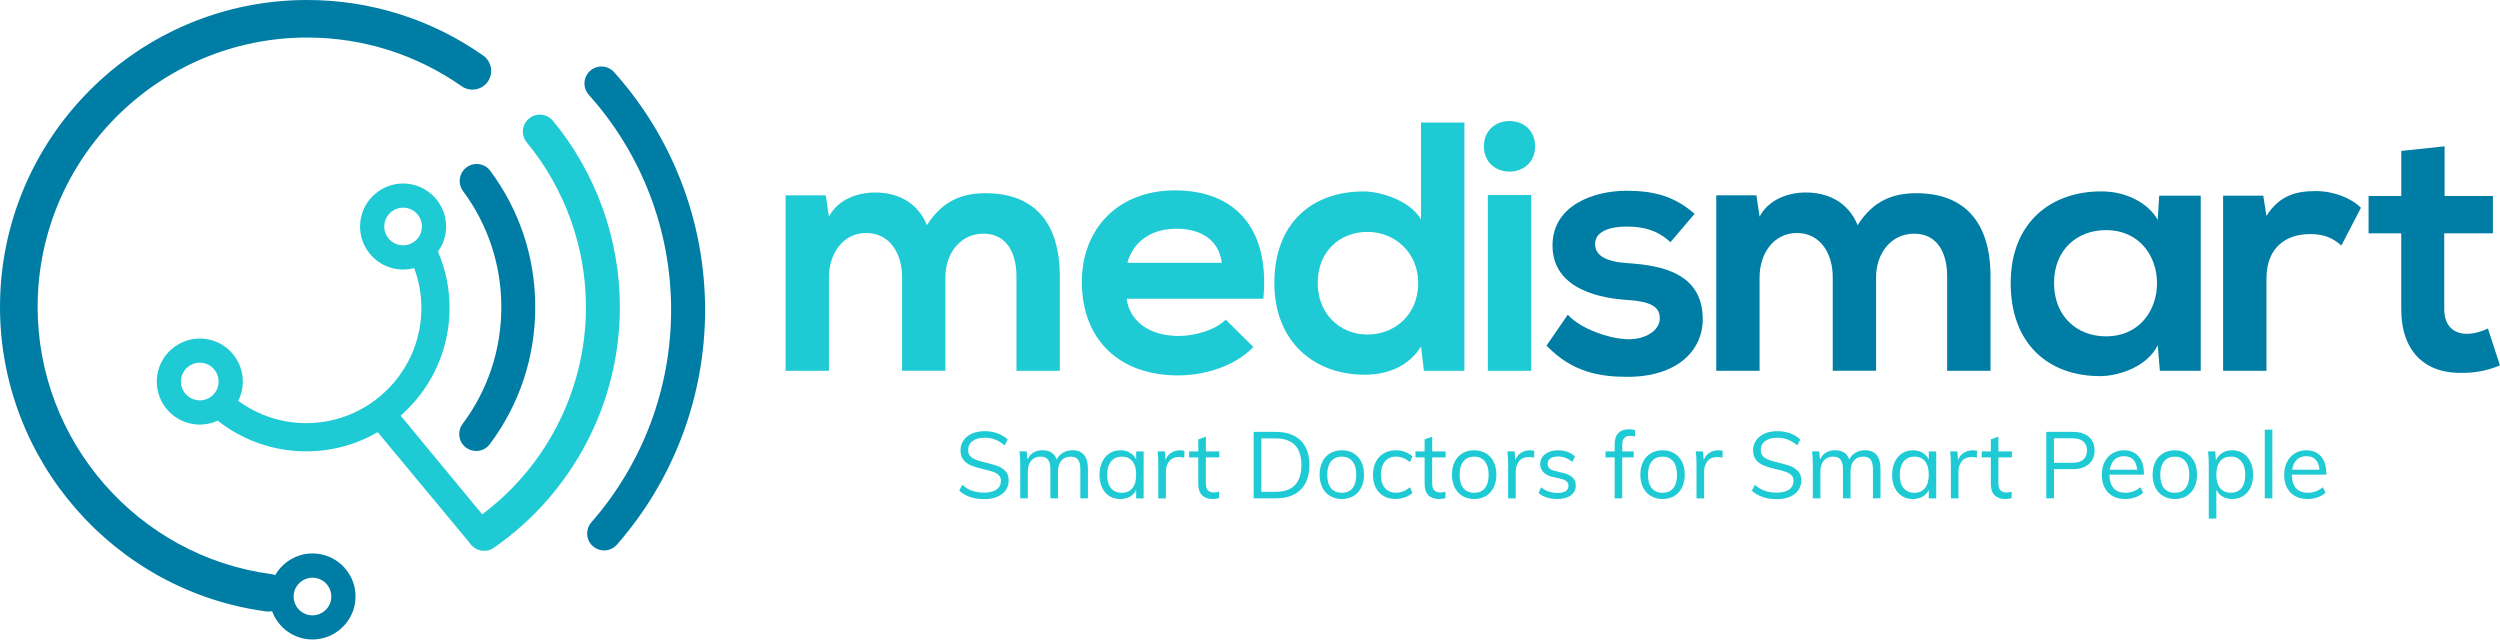 <?xml version="1.0" encoding="utf-8"?>
<!-- Generator: Adobe Illustrator 25.3.1, SVG Export Plug-In . SVG Version: 6.00 Build 0)  -->
<svg version="1.1" id="Layer_1" xmlns="http://www.w3.org/2000/svg" xmlns:xlink="http://www.w3.org/1999/xlink" x="0px" y="0px"
	 viewBox="0 0 835.1 213.62" style="enable-background:new 0 0 835.1 213.62;" xml:space="preserve">
<style type="text/css">
	.st0{fill:#1ECAD3;}
	.st1{fill:#007DA5;}
	.st2{fill:none;stroke:#097B98;stroke-width:5.669;stroke-linecap:round;stroke-linejoin:round;stroke-miterlimit:10;}
	.st3{fill:none;stroke:#097B98;stroke-miterlimit:10;}
</style>
<g>
	<g>
		<g>
			<g>
				<path class="st0" d="M301.34,123.86V92.54c0-7.71-4.03-14.71-11.98-14.71c-7.83,0-12.46,7-12.46,14.71v31.32h-14.48V65.25h13.41
					l1.07,7.12c3.08-5.93,9.85-8.07,15.42-8.07c7,0,14,2.85,17.32,10.92c5.22-8.31,11.98-10.68,19.58-10.68
					c16.61,0,24.8,10.21,24.8,27.77v31.56h-14.48V92.3c0-7.71-3.2-14.24-11.04-14.24c-7.83,0-12.7,6.76-12.7,14.47v31.32H301.34z"/>
				<path class="st0" d="M376.33,99.77c0.95,7.24,7.24,12.46,17.44,12.46c5.34,0,12.34-2.02,15.66-5.46l9.25,9.14
					c-6.17,6.41-16.25,9.49-25.15,9.49c-20.17,0-32.15-12.46-32.15-31.2c0-17.8,12.1-30.61,31.09-30.61
					c19.58,0,31.8,12.1,29.54,36.19H376.33z M408.13,87.79c-0.95-7.59-6.88-11.39-15.19-11.39c-7.83,0-14.24,3.8-16.37,11.39H408.13
					z"/>
				<path class="st0" d="M489.17,40.92v82.94h-13.53l-0.95-8.07c-4.51,7-11.75,9.38-18.87,9.38c-17.2,0-30.14-11.39-30.14-30.61
					c0-20.17,12.7-30.61,29.78-30.61c6.17,0,15.78,3.32,19.22,9.37V40.92H489.17z M440.16,94.55c0,10.21,7.36,17.2,16.61,17.2
					c9.14,0,16.97-6.64,16.97-17.2c0-10.2-7.83-17.09-16.97-17.09C447.52,77.47,440.16,83.99,440.16,94.55z"/>
				<path class="st0" d="M512.78,48.87c0,11.27-17.09,11.27-17.09,0C495.69,37.6,512.78,37.6,512.78,48.87z M497,65.13v58.73h14.48
					V65.13H497z"/>
				<path class="st1" d="M557.99,80.91c-4.15-3.92-8.9-5.22-14.48-5.22c-6.88,0-10.68,2.13-10.68,5.81c0,3.8,3.44,5.93,10.92,6.41
					c11.03,0.71,25.04,3.2,25.04,18.75c0,10.32-8.42,19.22-25.15,19.22c-9.26,0-18.51-1.54-27.05-10.44l7.12-10.32
					c4.15,4.63,13.64,8.07,20.17,8.19c5.46,0.12,10.56-2.73,10.56-7c0-4.03-3.32-5.7-11.63-6.17c-11.03-0.83-24.21-4.86-24.21-18.15
					c0-13.53,14-18.27,24.68-18.27c9.13,0,16.02,1.78,22.78,7.71L557.99,80.91z"/>
				<path class="st1" d="M612.21,123.86V92.54c0-7.71-4.04-14.71-11.98-14.71c-7.83,0-12.46,7-12.46,14.71v31.32h-14.47V65.25h13.41
					l1.07,7.12c3.09-5.93,9.85-8.07,15.43-8.07c7,0,14,2.85,17.32,10.92c5.22-8.31,11.98-10.68,19.58-10.68
					c16.61,0,24.8,10.21,24.8,27.77v31.56h-14.48V92.3c0-7.71-3.2-14.24-11.04-14.24c-7.83,0-12.7,6.76-12.7,14.47v31.32H612.21z"/>
				<path class="st1" d="M721.25,65.37h13.88v58.49h-13.65l-0.71-8.54c-3.32,6.88-12.46,10.21-18.98,10.32
					c-17.32,0.12-30.14-10.56-30.14-31.09c0-20.17,13.41-30.73,30.49-30.61c7.83,0,15.31,3.68,18.63,9.49L721.25,65.37z
					 M686.13,94.55c0,11.15,7.71,17.8,17.32,17.8c22.78,0,22.78-35.48,0-35.48C693.85,76.87,686.13,83.4,686.13,94.55z"/>
				<path class="st1" d="M756.02,65.37l1.07,6.76c4.51-7.24,10.56-8.3,16.49-8.3c6.05,0,11.87,2.37,15.07,5.58l-6.53,12.58
					c-2.97-2.49-5.7-3.8-10.44-3.8c-7.59,0-14.59,4.03-14.59,14.83v30.85h-14.48V65.37H756.02z"/>
			</g>
			<g>
				<path class="st1" d="M816.59,48.87v16.61h16.14v12.46h-16.26v25.27c0,5.58,3.09,8.3,7.59,8.3c2.26,0,4.87-0.71,7-1.78
					l4.03,12.34c-4.15,1.66-7.59,2.37-11.98,2.49c-12.7,0.47-21-6.76-21-21.36V77.94H791.2V65.48h10.92V50.41L816.59,48.87z"/>
			</g>
		</g>
		<g>
			<path class="st0" d="M320.44,163.92l0.97-1.96c1.1,0.94,2.22,1.6,3.37,2c1.14,0.39,2.47,0.59,3.99,0.59
				c1.79,0,3.17-0.35,4.13-1.04c0.97-0.7,1.45-1.68,1.45-2.95c0-0.75-0.23-1.36-0.7-1.82c-0.47-0.47-1.08-0.84-1.84-1.11
				c-0.76-0.27-1.77-0.55-3.04-0.84c-1.71-0.38-3.11-0.78-4.21-1.22c-1.1-0.44-2-1.06-2.68-1.89c-0.69-0.82-1.03-1.9-1.03-3.23
				c0-1.27,0.33-2.38,1-3.35c0.67-0.97,1.61-1.72,2.82-2.26c1.22-0.54,2.63-0.81,4.26-0.81c1.54,0,2.97,0.24,4.3,0.72
				c1.33,0.48,2.45,1.18,3.37,2.09l-1,1.96c-1.04-0.89-2.09-1.55-3.17-1.96c-1.07-0.42-2.24-0.62-3.51-0.62
				c-1.73,0-3.08,0.37-4.05,1.11c-0.98,0.74-1.47,1.75-1.47,3.04c0,1.12,0.43,1.96,1.28,2.53c0.85,0.56,2.16,1.05,3.93,1.46
				c1.91,0.46,3.42,0.88,4.51,1.26c1.09,0.38,2,0.97,2.73,1.75c0.73,0.78,1.09,1.81,1.09,3.1c0,1.25-0.33,2.34-1,3.29
				c-0.67,0.95-1.62,1.68-2.85,2.2c-1.24,0.52-2.69,0.78-4.35,0.78C325.26,166.72,322.5,165.79,320.44,163.92z"/>
			<path class="st0" d="M363.41,156.62v9.85h-2.53v-9.73c0-1.48-0.25-2.55-0.76-3.21c-0.51-0.66-1.34-1-2.48-1
				c-1.33,0-2.37,0.45-3.12,1.34c-0.75,0.89-1.12,2.11-1.12,3.65v8.95h-2.53v-9.73c0-1.46-0.26-2.52-0.78-3.2
				c-0.52-0.67-1.35-1.01-2.49-1.01c-1.33,0-2.38,0.45-3.13,1.34c-0.76,0.89-1.14,2.11-1.14,3.65v8.95h-2.53v-11.29
				c0-1.62-0.08-3.09-0.25-4.4h2.4l0.25,2.74c0.44-1,1.09-1.77,1.95-2.31c0.86-0.54,1.87-0.81,3.01-0.81c1.25,0,2.26,0.25,3.06,0.75
				c0.79,0.5,1.37,1.27,1.75,2.31c0.48-0.93,1.18-1.68,2.1-2.23c0.92-0.55,1.97-0.83,3.13-0.83
				C361.67,150.41,363.41,152.48,363.41,156.62z"/>
			<path class="st0" d="M382.02,150.79v15.69h-2.49v-2.84c-0.46,0.98-1.15,1.73-2.07,2.26c-0.92,0.53-2,0.8-3.23,0.8
				c-1.39,0-2.61-0.33-3.66-1c-1.05-0.67-1.86-1.61-2.43-2.82c-0.57-1.22-0.86-2.63-0.86-4.26c0-1.62,0.29-3.05,0.87-4.29
				c0.58-1.24,1.4-2.2,2.45-2.88c1.05-0.69,2.26-1.03,3.63-1.03c1.23,0,2.3,0.27,3.21,0.81c0.92,0.54,1.61,1.3,2.09,2.28v-2.71
				H382.02z M378.28,163.03c0.83-1.05,1.25-2.54,1.25-4.47c0-1.93-0.42-3.42-1.25-4.46c-0.83-1.04-2.02-1.56-3.55-1.56
				c-1.54,0-2.74,0.54-3.6,1.61c-0.86,1.07-1.29,2.56-1.29,4.47c0,1.91,0.43,3.39,1.28,4.43c0.85,1.04,2.06,1.56,3.62,1.56
				C376.26,164.6,377.45,164.08,378.28,163.03z"/>
			<path class="st0" d="M395.65,150.6l-0.06,2.31c-0.48-0.17-1.03-0.25-1.65-0.25c-1.52,0-2.65,0.47-3.38,1.42
				c-0.74,0.95-1.11,2.09-1.11,3.45v8.95h-2.53v-11.29c0-1.62-0.08-3.09-0.25-4.4h2.4l0.25,2.9c0.39-1.06,1.03-1.87,1.9-2.43
				c0.87-0.56,1.87-0.84,2.99-0.84C394.73,150.41,395.21,150.48,395.65,150.6z"/>
			<path class="st0" d="M402.79,152.78v8.58c0,1.16,0.24,1.98,0.72,2.45c0.48,0.47,1.15,0.7,2.03,0.7c0.58,0,1.14-0.09,1.68-0.28
				v2.15c-0.64,0.21-1.37,0.31-2.18,0.31c-1.5,0-2.67-0.42-3.51-1.26c-0.84-0.84-1.26-2.08-1.26-3.73v-8.92h-3.06v-2h3.06v-4.02
				l2.53-0.9v4.93h4.49v2H402.79z"/>
			<path class="st0" d="M418.78,144.27h7.45c3.55,0,6.3,0.96,8.25,2.88c1.94,1.92,2.92,4.65,2.92,8.18c0,3.55-0.97,6.3-2.92,8.23
				c-1.94,1.93-4.69,2.9-8.25,2.9h-7.45V144.27z M426.08,164.29c2.87,0,5.03-0.75,6.47-2.24c1.45-1.5,2.17-3.73,2.17-6.71
				c0-5.92-2.88-8.89-8.64-8.89h-4.74v17.84H426.08z"/>
			<path class="st0" d="M444.32,165.69c-1.12-0.67-1.99-1.61-2.6-2.84c-0.61-1.23-0.92-2.66-0.92-4.3c0-1.64,0.31-3.08,0.92-4.3
				c0.61-1.23,1.48-2.17,2.6-2.84c1.12-0.67,2.42-1,3.9-1c1.48,0,2.77,0.33,3.9,1c1.12,0.67,1.99,1.61,2.6,2.84
				c0.61,1.23,0.92,2.66,0.92,4.3c0,1.64-0.31,3.08-0.92,4.3c-0.61,1.23-1.48,2.17-2.6,2.84c-1.12,0.66-2.42,1-3.9,1
				C446.74,166.69,445.44,166.36,444.32,165.69z M451.8,163.06c0.83-1.03,1.25-2.53,1.25-4.51c0-1.91-0.43-3.39-1.28-4.44
				c-0.85-1.05-2.04-1.57-3.55-1.57c-1.54,0-2.73,0.52-3.59,1.57c-0.85,1.05-1.28,2.53-1.28,4.44c0,1.97,0.42,3.48,1.26,4.51
				c0.84,1.03,2.04,1.54,3.6,1.54C449.78,164.6,450.97,164.09,451.8,163.06z"/>
			<path class="st0" d="M462.17,165.69c-1.13-0.67-2.01-1.61-2.62-2.82c-0.61-1.22-0.92-2.63-0.92-4.26c0-1.62,0.31-3.05,0.94-4.29
				c0.62-1.24,1.51-2.2,2.67-2.88c1.15-0.69,2.5-1.03,4.04-1.03c1.06,0,2.08,0.18,3.07,0.54c0.99,0.37,1.8,0.87,2.45,1.51
				l-0.84,1.87c-0.79-0.62-1.55-1.08-2.29-1.37c-0.74-0.29-1.49-0.44-2.26-0.44c-1.6,0-2.86,0.54-3.77,1.61
				c-0.92,1.07-1.37,2.56-1.37,4.47c0,1.89,0.45,3.36,1.36,4.41c0.9,1.05,2.17,1.57,3.79,1.57c0.77,0,1.52-0.14,2.26-0.44
				c0.74-0.29,1.5-0.75,2.29-1.37l0.84,1.87c-0.67,0.62-1.5,1.12-2.51,1.48c-1.01,0.36-2.05,0.55-3.13,0.55
				C464.63,166.69,463.3,166.36,462.17,165.69z"/>
			<path class="st0" d="M478.4,152.78v8.58c0,1.16,0.24,1.98,0.72,2.45c0.48,0.47,1.15,0.7,2.03,0.7c0.58,0,1.14-0.09,1.68-0.28
				v2.15c-0.64,0.21-1.37,0.31-2.18,0.31c-1.5,0-2.67-0.42-3.51-1.26c-0.84-0.84-1.26-2.08-1.26-3.73v-8.92h-3.06v-2h3.06v-4.02
				l2.53-0.9v4.93h4.49v2H478.4z"/>
			<path class="st0" d="M488.53,165.69c-1.12-0.67-1.99-1.61-2.6-2.84c-0.61-1.23-0.92-2.66-0.92-4.3c0-1.64,0.31-3.08,0.92-4.3
				c0.61-1.23,1.48-2.17,2.6-2.84c1.12-0.67,2.42-1,3.9-1c1.48,0,2.78,0.33,3.9,1c1.12,0.67,1.99,1.61,2.6,2.84
				c0.61,1.23,0.92,2.66,0.92,4.3c0,1.64-0.31,3.08-0.92,4.3c-0.61,1.23-1.48,2.17-2.6,2.84c-1.12,0.66-2.42,1-3.9,1
				C490.96,166.69,489.66,166.36,488.53,165.69z M496.02,163.06c0.83-1.03,1.25-2.53,1.25-4.51c0-1.91-0.43-3.39-1.28-4.44
				c-0.85-1.05-2.04-1.57-3.55-1.57c-1.54,0-2.73,0.52-3.59,1.57c-0.85,1.05-1.28,2.53-1.28,4.44c0,1.97,0.42,3.48,1.26,4.51
				c0.84,1.03,2.04,1.54,3.6,1.54C493.99,164.6,495.19,164.09,496.02,163.06z"/>
			<path class="st0" d="M512.51,150.6l-0.06,2.31c-0.48-0.17-1.03-0.25-1.65-0.25c-1.52,0-2.64,0.47-3.38,1.42s-1.11,2.09-1.11,3.45
				v8.95h-2.53v-11.29c0-1.62-0.08-3.09-0.25-4.4h2.4l0.25,2.9c0.39-1.06,1.03-1.87,1.9-2.43c0.87-0.56,1.87-0.84,2.99-0.84
				C511.6,150.41,512.08,150.48,512.51,150.6z"/>
			<path class="st0" d="M513.95,164.66l0.84-1.87c0.85,0.67,1.71,1.14,2.59,1.43c0.87,0.29,1.85,0.44,2.93,0.44
				c1.18,0,2.08-0.2,2.7-0.61c0.61-0.4,0.92-0.99,0.92-1.76c0-0.62-0.21-1.12-0.62-1.5c-0.42-0.37-1.1-0.66-2.06-0.87l-2.65-0.62
				c-1.31-0.29-2.32-0.81-3.04-1.56c-0.72-0.75-1.08-1.64-1.08-2.68c0-1.37,0.55-2.49,1.65-3.35c1.1-0.86,2.56-1.29,4.37-1.29
				c1.1,0,2.14,0.18,3.12,0.53c0.98,0.35,1.8,0.86,2.46,1.53l-0.84,1.84c-1.48-1.23-3.06-1.84-4.74-1.84c-1.12,0-1.99,0.21-2.6,0.64
				c-0.61,0.43-0.92,1.02-0.92,1.79c0,0.64,0.19,1.15,0.58,1.53c0.38,0.38,1,0.67,1.86,0.87l2.65,0.65
				c1.45,0.33,2.54,0.85,3.24,1.54c0.71,0.7,1.06,1.61,1.06,2.73c0,1.35-0.55,2.43-1.65,3.24c-1.1,0.81-2.6,1.22-4.49,1.22
				C517.57,166.69,515.48,166.02,513.95,164.66z"/>
			<path class="st0" d="M542.59,146.28c-0.47,0.47-0.7,1.27-0.7,2.42v2.09h3.83v2h-3.83v13.69h-2.53v-13.69h-3.06v-2h3.06v-2.4
				c0-1.64,0.41-2.88,1.23-3.73s1.97-1.26,3.45-1.26c0.73,0,1.44,0.09,2.12,0.28v2.15c-0.58-0.17-1.12-0.25-1.62-0.25
				C543.7,145.58,543.05,145.81,542.59,146.28z"/>
			<path class="st0" d="M551.46,165.69c-1.12-0.67-1.99-1.61-2.6-2.84c-0.61-1.23-0.92-2.66-0.92-4.3c0-1.64,0.31-3.08,0.92-4.3
				c0.61-1.23,1.48-2.17,2.6-2.84c1.12-0.67,2.42-1,3.9-1c1.47,0,2.78,0.33,3.9,1c1.12,0.67,1.99,1.61,2.6,2.84
				c0.61,1.23,0.92,2.66,0.92,4.3c0,1.64-0.31,3.08-0.92,4.3c-0.61,1.23-1.48,2.17-2.6,2.84c-1.12,0.66-2.42,1-3.9,1
				C553.88,166.69,552.58,166.36,551.46,165.69z M558.94,163.06c0.83-1.03,1.25-2.53,1.25-4.51c0-1.91-0.43-3.39-1.28-4.44
				c-0.85-1.05-2.04-1.57-3.55-1.57c-1.54,0-2.73,0.52-3.59,1.57c-0.85,1.05-1.28,2.53-1.28,4.44c0,1.97,0.42,3.48,1.26,4.51
				c0.84,1.03,2.04,1.54,3.6,1.54S558.11,164.09,558.94,163.06z"/>
			<path class="st0" d="M575.44,150.6l-0.06,2.31c-0.48-0.17-1.03-0.25-1.65-0.25c-1.52,0-2.65,0.47-3.38,1.42
				c-0.74,0.95-1.11,2.09-1.11,3.45v8.95h-2.53v-11.29c0-1.62-0.08-3.09-0.25-4.4h2.4l0.25,2.9c0.39-1.06,1.03-1.87,1.9-2.43
				c0.87-0.56,1.87-0.84,2.99-0.84C574.52,150.41,575,150.48,575.44,150.6z"/>
			<path class="st0" d="M585.2,163.92l0.97-1.96c1.1,0.94,2.22,1.6,3.37,2c1.14,0.39,2.47,0.59,3.99,0.59
				c1.79,0,3.17-0.35,4.13-1.04c0.96-0.7,1.45-1.68,1.45-2.95c0-0.75-0.23-1.36-0.7-1.82c-0.47-0.47-1.08-0.84-1.84-1.11
				c-0.76-0.27-1.77-0.55-3.04-0.84c-1.71-0.38-3.11-0.78-4.21-1.22c-1.1-0.44-2-1.06-2.68-1.89c-0.69-0.82-1.03-1.9-1.03-3.23
				c0-1.27,0.33-2.38,1-3.35s1.61-1.72,2.82-2.26c1.22-0.54,2.63-0.81,4.26-0.81c1.54,0,2.97,0.24,4.3,0.72
				c1.33,0.48,2.45,1.18,3.37,2.09l-1,1.96c-1.04-0.89-2.1-1.55-3.17-1.96c-1.07-0.42-2.24-0.62-3.51-0.62
				c-1.72,0-3.08,0.37-4.05,1.11c-0.98,0.74-1.47,1.75-1.47,3.04c0,1.12,0.43,1.96,1.28,2.53c0.85,0.56,2.16,1.05,3.93,1.46
				c1.91,0.46,3.42,0.88,4.51,1.26c1.09,0.38,2,0.97,2.73,1.75c0.73,0.78,1.09,1.81,1.09,3.1c0,1.25-0.33,2.34-1,3.29
				c-0.67,0.95-1.62,1.68-2.85,2.2c-1.24,0.52-2.69,0.78-4.35,0.78C590.02,166.72,587.25,165.79,585.2,163.92z"/>
			<path class="st0" d="M628.16,156.62v9.85h-2.53v-9.73c0-1.48-0.26-2.55-0.76-3.21c-0.51-0.66-1.34-1-2.48-1
				c-1.33,0-2.37,0.45-3.12,1.34c-0.75,0.89-1.12,2.11-1.12,3.65v8.95h-2.53v-9.73c0-1.46-0.26-2.52-0.78-3.2
				c-0.52-0.67-1.35-1.01-2.49-1.01c-1.33,0-2.38,0.45-3.13,1.34c-0.76,0.89-1.14,2.11-1.14,3.65v8.95h-2.53v-11.29
				c0-1.62-0.08-3.09-0.25-4.4h2.4l0.25,2.74c0.44-1,1.09-1.77,1.95-2.31c0.86-0.54,1.87-0.81,3.01-0.81c1.25,0,2.27,0.25,3.06,0.75
				c0.79,0.5,1.37,1.27,1.75,2.31c0.48-0.93,1.18-1.68,2.1-2.23c0.93-0.55,1.97-0.83,3.13-0.83
				C626.43,150.41,628.16,152.48,628.16,156.62z"/>
			<path class="st0" d="M646.78,150.79v15.69h-2.49v-2.84c-0.46,0.98-1.15,1.73-2.07,2.26c-0.93,0.53-2,0.8-3.23,0.8
				c-1.39,0-2.62-0.33-3.66-1c-1.05-0.67-1.86-1.61-2.43-2.82c-0.57-1.22-0.86-2.63-0.86-4.26c0-1.62,0.29-3.05,0.87-4.29
				c0.58-1.24,1.4-2.2,2.45-2.88c1.05-0.69,2.26-1.03,3.63-1.03c1.22,0,2.29,0.27,3.21,0.81c0.91,0.54,1.61,1.3,2.09,2.28v-2.71
				H646.78z M643.04,163.03c0.83-1.05,1.25-2.54,1.25-4.47c0-1.93-0.42-3.42-1.25-4.46c-0.83-1.04-2.02-1.56-3.55-1.56
				c-1.54,0-2.74,0.54-3.6,1.61c-0.86,1.07-1.29,2.56-1.29,4.47c0,1.91,0.43,3.39,1.28,4.43c0.85,1.04,2.06,1.56,3.62,1.56
				C641.02,164.6,642.2,164.08,643.04,163.03z"/>
			<path class="st0" d="M660.4,150.6l-0.06,2.31c-0.48-0.17-1.03-0.25-1.65-0.25c-1.52,0-2.64,0.47-3.38,1.42
				c-0.74,0.95-1.11,2.09-1.11,3.45v8.95h-2.53v-11.29c0-1.62-0.08-3.09-0.25-4.4h2.4l0.25,2.9c0.39-1.06,1.03-1.87,1.9-2.43
				c0.87-0.56,1.87-0.84,2.99-0.84C659.49,150.41,659.97,150.48,660.4,150.6z"/>
			<path class="st0" d="M667.54,152.78v8.58c0,1.16,0.24,1.98,0.72,2.45c0.48,0.47,1.15,0.7,2.03,0.7c0.58,0,1.14-0.09,1.68-0.28
				v2.15c-0.64,0.21-1.37,0.31-2.18,0.31c-1.5,0-2.67-0.42-3.51-1.26c-0.84-0.84-1.26-2.08-1.26-3.73v-8.92h-3.05v-2h3.05v-4.02
				l2.53-0.9v4.93h4.49v2H667.54z"/>
			<path class="st0" d="M683.54,144.27h8.86c2.29,0,4.07,0.55,5.35,1.65c1.28,1.1,1.92,2.62,1.92,4.55c0,1.93-0.64,3.46-1.93,4.57
				c-1.29,1.11-3.07,1.67-5.33,1.67h-6.3v9.76h-2.56V144.27z M692.18,154.59c1.64,0,2.88-0.35,3.71-1.06
				c0.83-0.71,1.25-1.72,1.25-3.05c0-1.33-0.42-2.34-1.25-3.04c-0.83-0.7-2.07-1.04-3.71-1.04h-6.08v8.2H692.18z"/>
			<path class="st0" d="M716.15,158.55h-11.51c0.02,1.99,0.48,3.5,1.39,4.52c0.9,1.02,2.22,1.53,3.95,1.53
				c1.83,0,3.51-0.61,5.05-1.84l0.84,1.84c-0.69,0.64-1.56,1.15-2.63,1.53c-1.07,0.38-2.17,0.56-3.29,0.56
				c-2.45,0-4.38-0.72-5.77-2.17c-1.39-1.45-2.09-3.42-2.09-5.94c0-1.6,0.31-3.02,0.93-4.26c0.62-1.24,1.5-2.2,2.62-2.88
				c1.12-0.69,2.4-1.03,3.83-1.03c2.08,0,3.71,0.68,4.9,2.04c1.18,1.36,1.78,3.24,1.78,5.63V158.55z M706.32,153.56
				c-0.82,0.79-1.35,1.9-1.57,3.34h9.13c-0.12-1.48-0.56-2.6-1.29-3.37c-0.74-0.77-1.76-1.15-3.07-1.15
				C708.2,152.38,707.14,152.77,706.32,153.56z"/>
			<path class="st0" d="M722.58,165.69c-1.12-0.67-1.99-1.61-2.6-2.84c-0.61-1.23-0.92-2.66-0.92-4.3c0-1.64,0.31-3.08,0.92-4.3
				c0.61-1.23,1.48-2.17,2.6-2.84c1.12-0.67,2.42-1,3.9-1c1.47,0,2.78,0.33,3.9,1c1.12,0.67,1.99,1.61,2.6,2.84
				c0.61,1.23,0.92,2.66,0.92,4.3c0,1.64-0.31,3.08-0.92,4.3c-0.61,1.23-1.48,2.17-2.6,2.84c-1.12,0.66-2.42,1-3.9,1
				C725,166.69,723.7,166.36,722.58,165.69z M730.06,163.06c0.83-1.03,1.25-2.53,1.25-4.51c0-1.91-0.43-3.39-1.28-4.44
				c-0.85-1.05-2.04-1.57-3.55-1.57c-1.54,0-2.73,0.52-3.59,1.57c-0.85,1.05-1.28,2.53-1.28,4.44c0,1.97,0.42,3.48,1.26,4.51
				c0.84,1.03,2.04,1.54,3.6,1.54C728.03,164.6,729.23,164.09,730.06,163.06z"/>
			<path class="st0" d="M749.3,151.44c1.06,0.69,1.88,1.65,2.46,2.88c0.58,1.24,0.87,2.67,0.87,4.29c0,1.62-0.29,3.04-0.87,4.26
				c-0.58,1.21-1.4,2.16-2.45,2.82c-1.05,0.66-2.27,1-3.66,1c-1.23,0-2.3-0.27-3.21-0.81c-0.91-0.54-1.61-1.31-2.09-2.31v9.63h-2.53
				v-18.02c0-1.62-0.08-3.09-0.25-4.4h2.4l0.25,3.03c0.44-1.08,1.13-1.92,2.07-2.51c0.95-0.59,2.06-0.89,3.35-0.89
				C747.02,150.41,748.24,150.76,749.3,151.44z M748.75,163.04c0.84-1.04,1.26-2.52,1.26-4.43c0-1.91-0.43-3.4-1.28-4.47
				c-0.85-1.07-2.04-1.61-3.55-1.61c-1.56,0-2.75,0.52-3.59,1.56c-0.83,1.04-1.25,2.53-1.25,4.46c0,1.93,0.41,3.42,1.25,4.47
				c0.83,1.05,2.03,1.57,3.59,1.57C746.72,164.6,747.91,164.08,748.75,163.04z"/>
			<path class="st0" d="M756.53,166.47v-22.95h2.53v22.95H756.53z"/>
			<path class="st0" d="M777.08,158.55h-11.51c0.02,1.99,0.48,3.5,1.39,4.52c0.9,1.02,2.22,1.53,3.95,1.53
				c1.83,0,3.51-0.61,5.05-1.84l0.84,1.84c-0.69,0.64-1.56,1.15-2.63,1.53c-1.07,0.38-2.17,0.56-3.29,0.56
				c-2.45,0-4.38-0.72-5.77-2.17c-1.39-1.45-2.09-3.42-2.09-5.94c0-1.6,0.31-3.02,0.93-4.26c0.62-1.24,1.5-2.2,2.62-2.88
				c1.12-0.69,2.4-1.03,3.83-1.03c2.08,0,3.71,0.68,4.9,2.04c1.18,1.36,1.78,3.24,1.78,5.63V158.55z M767.24,153.56
				c-0.82,0.79-1.35,1.9-1.57,3.34h9.13c-0.12-1.48-0.56-2.6-1.29-3.37c-0.74-0.77-1.76-1.15-3.07-1.15
				C769.13,152.38,768.06,152.77,767.24,153.56z"/>
		</g>
	</g>
	<g>
		<path class="st2" d="M178.23,49.84"/>
		<path class="st1" d="M161.39,18.54C144.1,6.41,123.76,0,102.57,0C46.01,0,0,46.01,0,102.57c0,51.19,38.2,94.89,88.87,101.66
			c0.28,0.04,0.56,0.05,0.84,0.05c0.4,0,0.79-0.04,1.18-0.12c1.77,4.82,6.06,8.55,11.49,9.31c0.67,0.1,1.35,0.14,2.02,0.14
			c7.11,0,13.23-5.32,14.22-12.36c0.54-3.8-0.44-7.58-2.75-10.65c-2.31-3.07-5.67-5.05-9.47-5.59c-0.67-0.09-1.35-0.14-2.02-0.14
			c-5.25,0-9.95,2.9-12.45,7.25c-0.44-0.17-0.9-0.29-1.39-0.36c-44.45-5.94-77.97-44.29-77.97-89.21
			c0-49.63,40.38-90.01,90.01-90.01c18.6,0,36.45,5.62,51.62,16.26c2.85,1.99,6.76,1.3,8.75-1.54
			C164.92,24.44,164.23,20.53,161.39,18.54z M98.15,198.38c0.44-3.14,3.14-5.41,6.22-5.41c0.29,0,0.59,0.02,0.89,0.07
			c3.44,0.48,5.83,3.66,5.35,7.1c-0.44,3.14-3.13,5.41-6.22,5.41c-0.3,0-0.59-0.02-0.89-0.06
			C100.06,204.99,97.66,201.82,98.15,198.38z"/>
		<path class="st2" d="M163.34,66.3"/>
		<path class="st3" d="M163.34,66.3"/>
		<path class="st0" d="M181.79,39.16 M161.98,172.9l-28.15-34.05c10.01-8.79,16.34-21.66,16.34-35.99c0-6.69-1.39-13.05-3.87-18.83
			c1.33-1.84,2.24-3.99,2.58-6.35c1.11-7.85-4.37-15.13-12.22-16.24c-0.67-0.09-1.35-0.14-2.02-0.14c-7.12,0-13.23,5.31-14.22,12.36
			c-0.54,3.8,0.44,7.58,2.75,10.65c2.31,3.06,5.67,5.05,9.47,5.58c0.67,0.1,1.35,0.15,2.02,0.15c1.27,0,2.5-0.18,3.68-0.49
			c1.55,4.15,2.42,8.63,2.42,13.32c0,21.22-17.26,38.48-38.48,38.48c-8.5,0-16.34-2.79-22.71-7.47c0.69-1.36,1.18-2.84,1.4-4.41
			c0.54-3.8-0.44-7.58-2.75-10.65c-2.3-3.07-5.67-5.05-9.47-5.59c-0.67-0.1-1.35-0.14-2.02-0.14c-7.11,0-13.22,5.31-14.22,12.36
			c-1.11,7.85,4.37,15.13,12.22,16.24c0.67,0.09,1.35,0.14,2.02,0.14c2.11,0,4.13-0.48,5.96-1.32c8.15,6.42,18.42,10.26,29.58,10.26
			c8.69,0,16.85-2.34,23.88-6.41l31.28,37.67 M133.77,81.89c-3.44-0.49-5.84-3.67-5.35-7.11c0.44-3.14,3.13-5.41,6.22-5.41
			c0.29,0,0.59,0.02,0.89,0.06c3.44,0.48,5.83,3.66,5.35,7.11c-0.45,3.14-3.13,5.41-6.22,5.41
			C134.36,81.96,134.06,81.93,133.77,81.89z M65.85,133.67c-3.44-0.49-5.83-3.67-5.35-7.1c0.45-3.14,3.14-5.41,6.22-5.41
			c0.29,0,0.59,0.02,0.89,0.06c3.44,0.49,5.83,3.67,5.35,7.11c-0.44,3.14-3.13,5.41-6.21,5.41
			C66.44,133.73,66.15,133.71,65.85,133.67z"/>
		<g>
			<path class="st1" d="M201.8,183.87c-1.33,0-2.66-0.46-3.73-1.4c-2.36-2.06-2.59-5.64-0.53-8c17.18-19.62,26.64-44.81,26.64-70.92
				c0-26.58-9.77-52.11-27.5-71.88c-2.09-2.33-1.9-5.92,0.44-8.01c2.33-2.09,5.91-1.9,8.01,0.44c19.6,21.86,30.4,50.08,30.4,79.45
				c0,28.85-10.46,56.69-29.45,78.38C204.95,183.21,203.38,183.87,201.8,183.87z"/>
			<path class="st1" d="M159.07,150.65c-1.18,0-2.37-0.37-3.39-1.13c-2.51-1.87-3.02-5.43-1.15-7.93
				c8.46-11.32,12.93-24.8,12.93-38.98c0-14.09-4.42-27.5-12.79-38.79c-1.87-2.51-1.34-6.06,1.18-7.93
				c2.52-1.87,6.07-1.34,7.93,1.18c9.83,13.26,15.02,29,15.02,45.54c0,16.64-5.25,32.46-15.18,45.76
				C162.5,149.86,160.79,150.65,159.07,150.65z"/>
		</g>
		<g>
			<path class="st0" d="M161.73,184c-1.79,0-3.56-0.85-4.66-2.44c-1.79-2.57-1.15-6.1,1.43-7.89
				c23.31-16.18,37.23-42.75,37.23-71.07c0-20.05-7.02-39.59-19.77-55.03c-1.99-2.41-1.65-5.99,0.76-7.98
				c2.41-1.99,5.99-1.65,7.98,0.76c14.42,17.46,22.36,39.56,22.36,62.25c0,32.04-15.74,62.09-42.1,80.38
				C163.97,183.68,162.84,184,161.73,184z"/>
		</g>
	</g>
</g>
</svg>
